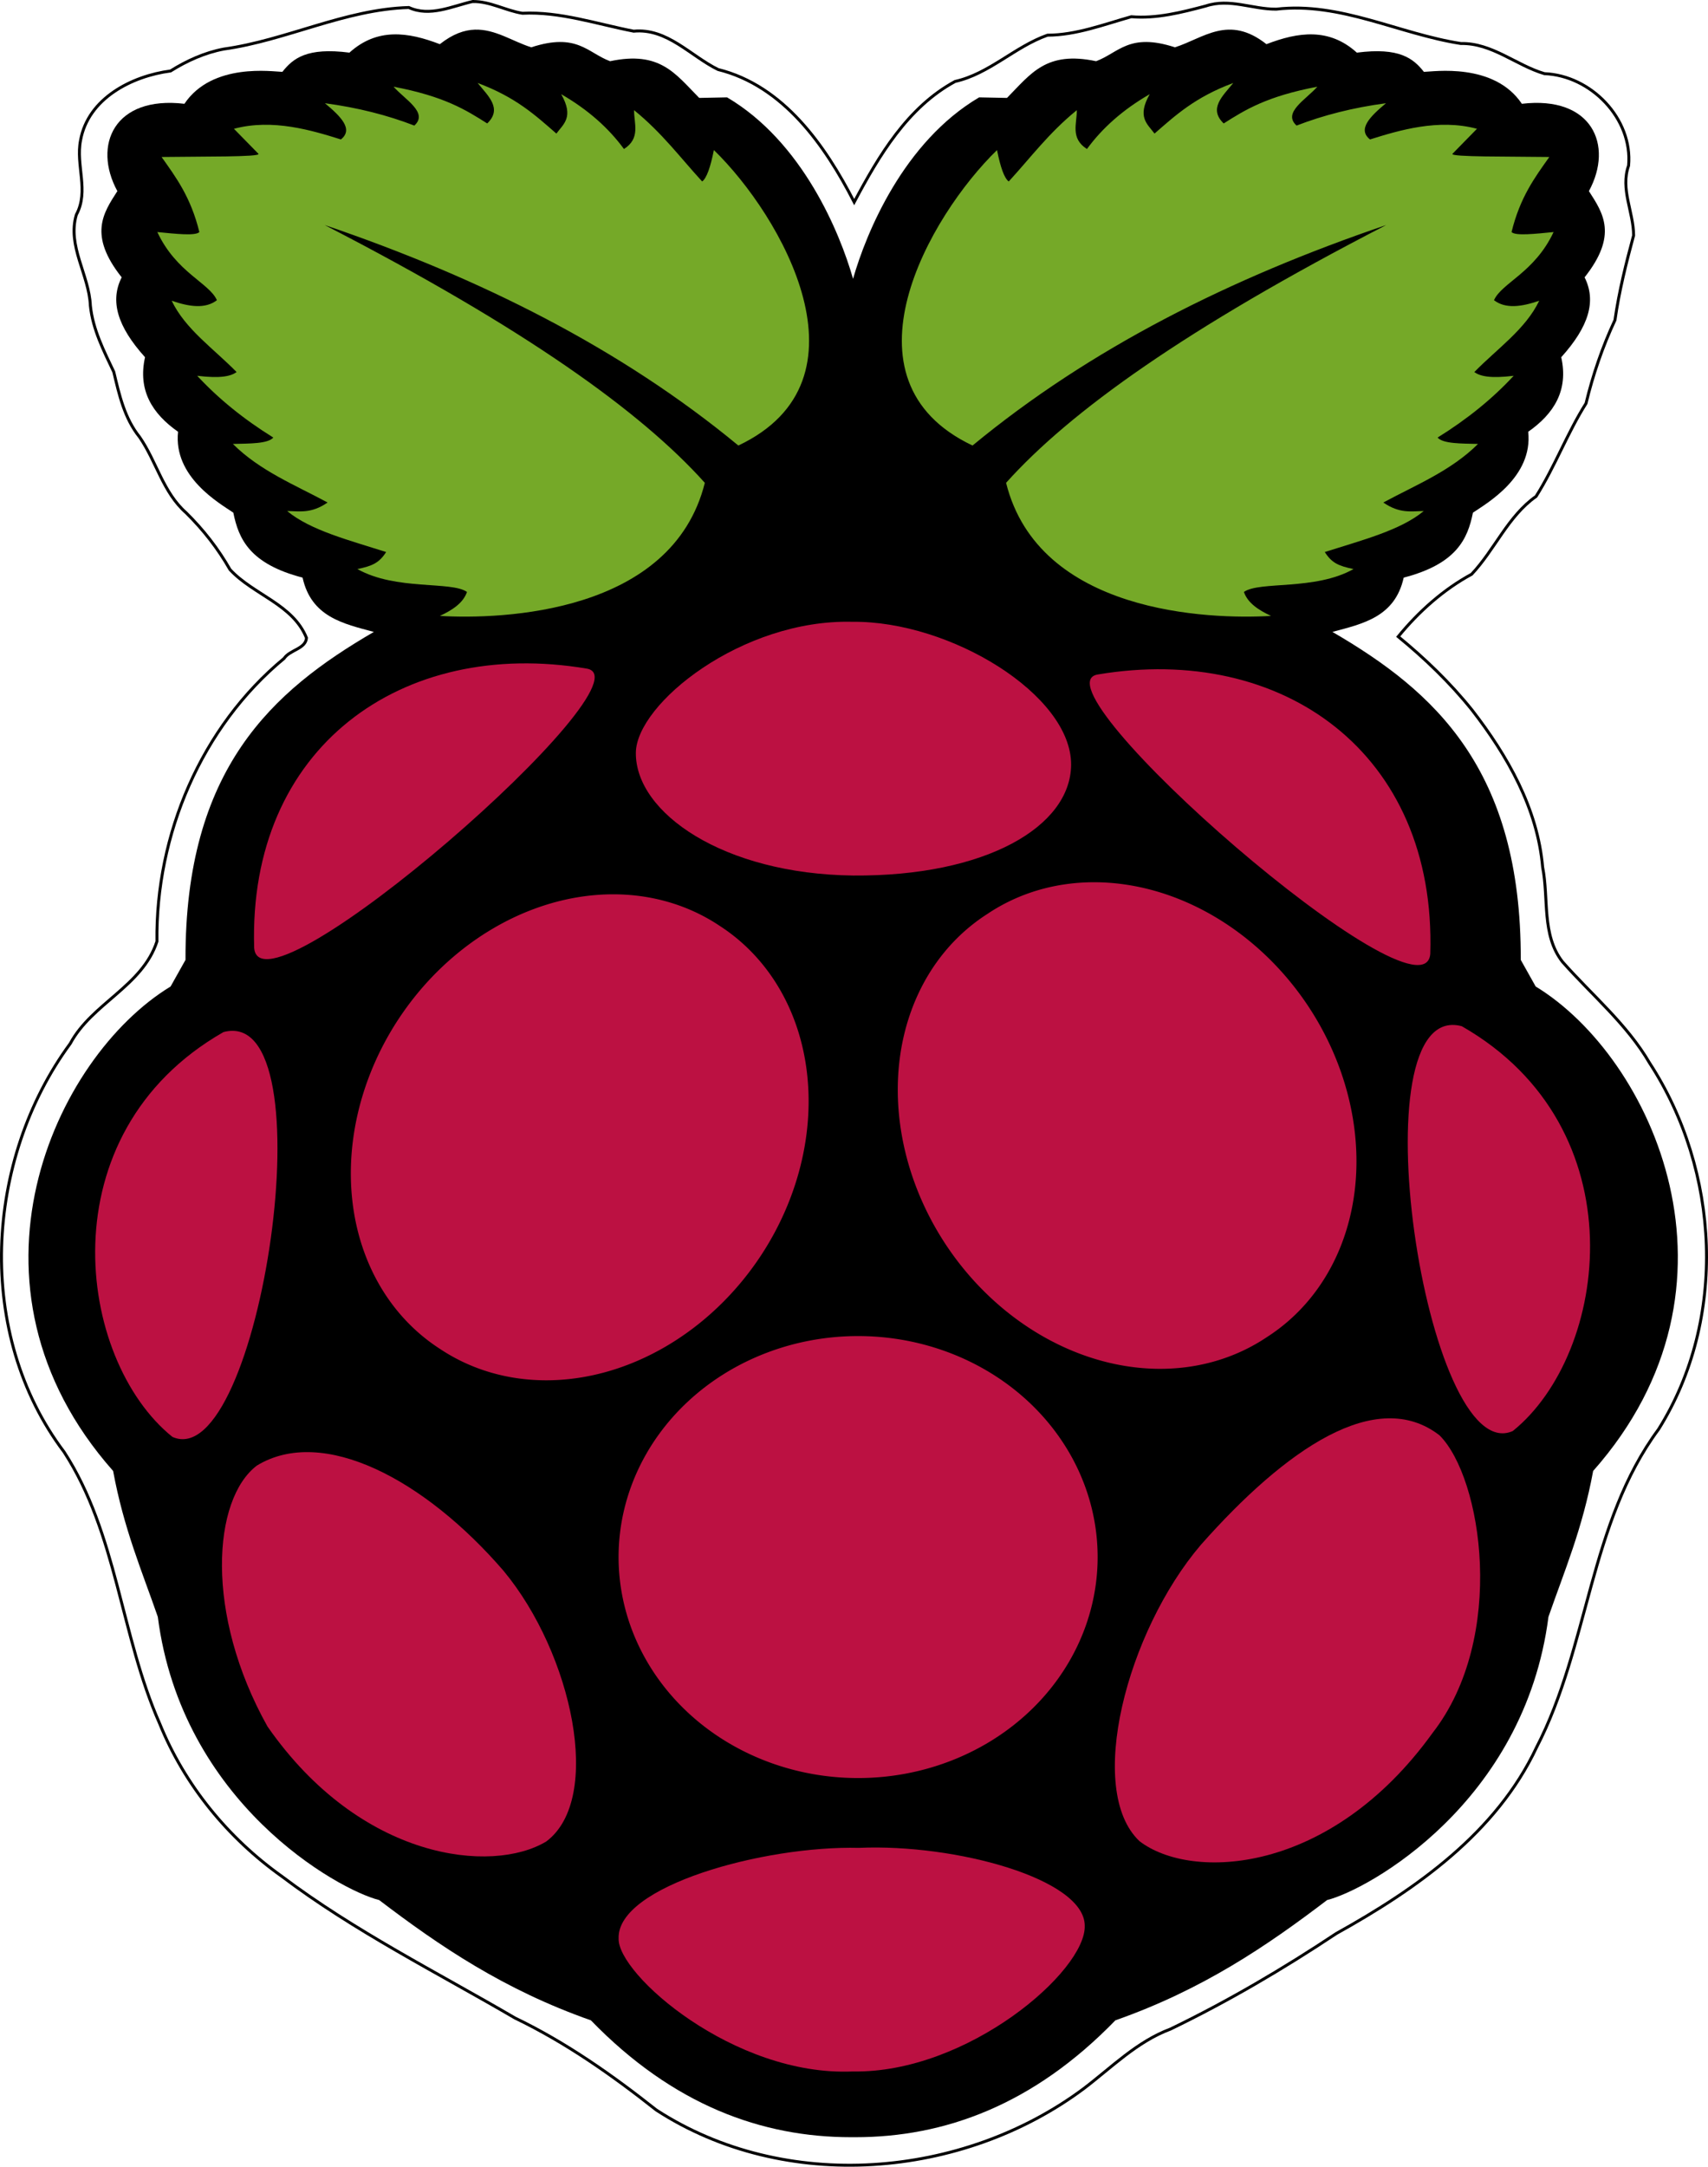 <?xml version="1.0" encoding="UTF-8" standalone="no"?>
<svg
   xmlns:dc="http://purl.org/dc/elements/1.1/"
   xmlns:cc="http://creativecommons.org/ns#"
   xmlns:rdf="http://www.w3.org/1999/02/22-rdf-syntax-ns#"
   xmlns:svg="http://www.w3.org/2000/svg"
   xmlns="http://www.w3.org/2000/svg"
   xmlns:sodipodi="http://sodipodi.sourceforge.net/DTD/sodipodi-0.dtd"
   xmlns:inkscape="http://www.inkscape.org/namespaces/inkscape"
   version="1.1"
   width="89.434"
   height="113.386"
   id="svg5519"
   sodipodi:docname="raspberrypi.svg"
   inkscape:version="0.92.4 5da689c313, 2019-01-14">
  <defs
     id="defs5523" />
  <sodipodi:namedview
     pagecolor="#ffffff"
     bordercolor="#666666"
     borderopacity="1"
     objecttolerance="10"
     gridtolerance="10"
     guidetolerance="10"
     inkscape:pageopacity="0"
     inkscape:pageshadow="2"
     inkscape:window-width="1920"
     inkscape:window-height="1023"
     id="namedview5521"
     showgrid="false"
     inkscape:zoom="0.92709556"
     inkscape:cx="336.34713"
     inkscape:cy="417.78074"
     inkscape:window-x="0"
     inkscape:window-y="0"
     inkscape:window-maximized="1"
     inkscape:current-layer="svg5519"
     fit-margin-top="0"
     fit-margin-left="0"
     fit-margin-right="0"
     fit-margin-bottom="0" />
  <path
     style="fill:none;stroke:#000000;stroke-width:0.154;stroke-opacity:1"
     d="m 24.753,0.077 c -1.085,0.251 -2.247,0.82 -3.347,0.316 -3.348,0.097 -6.408,1.718 -9.685,2.174 -0.999,0.187 -1.947,0.618 -2.79,1.147 -2.033,0.268 -4.315,1.432 -4.713,3.63 -0.26,1.301 0.454,2.651 -0.219,3.89 -0.49,1.639 0.665,3.147 0.733,4.759 0.128,1.249 0.699,2.359 1.226,3.469 0.287,1.205 0.556,2.424 1.357,3.418 0.886,1.287 1.224,2.894 2.434,3.958 0.909,0.896 1.666,1.869 2.297,2.972 1.227,1.323 3.29,1.809 4.002,3.573 -0.047,0.582 -0.869,0.619 -1.173,1.074 -4.334,3.58 -6.728,9.23 -6.657,14.811 -0.765,2.346 -3.4,3.232 -4.538,5.341 -4.495,6.118 -4.985,15.209 -0.323,21.377 2.775,4.28 2.958,9.598 5.006,14.218 1.305,3.214 3.569,5.978 6.39,7.985 3.813,2.875 8.106,5.018 12.215,7.418 2.667,1.283 5.094,2.991 7.4,4.815 6.735,4.372 16.039,3.608 22.386,-1.128 1.46,-1.11 2.781,-2.455 4.533,-3.109 3.013,-1.457 5.905,-3.155 8.689,-5.005 4.186,-2.325 8.383,-5.273 10.479,-9.734 2.755,-5.322 2.76,-11.741 6.392,-16.652 3.616,-5.77 3.206,-13.526 -0.471,-19.164 -1.189,-2.04 -3.023,-3.555 -4.565,-5.301 -1.095,-1.408 -0.709,-3.298 -1.036,-4.95 -0.262,-3.067 -1.848,-5.841 -3.701,-8.228 -1.139,-1.418 -2.456,-2.685 -3.861,-3.836 1.074,-1.31 2.364,-2.462 3.845,-3.265 1.213,-1.286 1.901,-3.036 3.374,-4.073 0.985,-1.558 1.638,-3.321 2.616,-4.868 0.361,-1.499 0.866,-2.972 1.515,-4.357 0.213,-1.5 0.584,-2.983 0.976,-4.432 -0.005,-1.233 -0.701,-2.42 -0.263,-3.652 0.224,-2.47 -1.98,-4.719 -4.408,-4.813 -1.49,-0.441 -2.744,-1.611 -4.376,-1.578 -3.237,-0.5 -6.316,-2.188 -9.666,-1.797 -1.254,0.008 -2.44,-0.582 -3.688,-0.166 -1.276,0.338 -2.586,0.673 -3.901,0.561 -1.444,0.407 -2.883,0.961 -4.39,0.967 -1.713,0.604 -3.04,2.017 -4.834,2.42 -2.493,1.35 -3.994,3.89 -5.285,6.314 -1.523,-2.965 -3.702,-6.089 -7.128,-6.938 -1.446,-0.708 -2.661,-2.173 -4.42,-2.006 -1.921,-0.374 -3.87,-1.036 -5.826,-0.938 -0.88,-0.139 -1.697,-0.63 -2.601,-0.614 z"
     id="path6072"
     inkscape:connector-curvature="0" />
  <path
     d="m 24.87,1.551 c -0.558,0.017 -1.158,0.223 -1.84,0.761 -1.668,-0.644 -3.286,-0.867 -4.734,0.443 -2.233,-0.29 -2.96,0.308 -3.511,1.006 -0.49,-0.01 -3.67,-0.504 -5.129,1.671 -3.665,-0.434 -4.823,2.156 -3.511,4.57 -0.748,1.159 -1.524,2.303 0.226,4.512 -0.619,1.23 -0.235,2.565 1.223,4.18 -0.385,1.729 0.372,2.95 1.729,3.901 -0.254,2.367 2.17,3.743 2.894,4.233 0.278,1.379 0.857,2.68 3.626,3.4 0.457,2.055 2.121,2.41 3.732,2.841 -5.326,3.096 -9.893,7.169 -9.862,17.163 l -0.78,1.392 c -6.107,3.714 -11.601,15.651 -3.01,25.354 0.561,3.037 1.502,5.218 2.34,7.633 1.253,9.728 9.434,14.284 11.591,14.822 3.162,2.408 6.529,4.693 11.086,6.294 4.296,4.43 8.949,6.119 13.628,6.116 0.069,-4e-5 0.138,7.7e-4 0.207,0 4.679,0.003 9.333,-1.686 13.628,-6.116 4.557,-1.601 7.924,-3.886 11.086,-6.294 2.158,-0.539 10.338,-5.094 11.591,-14.822 0.838,-2.414 1.779,-4.596 2.34,-7.633 8.592,-9.703 3.097,-21.64 -3.01,-25.354 l -0.78,-1.392 c 0.031,-9.994 -4.536,-14.067 -9.862,-17.163 1.611,-0.431 3.275,-0.786 3.732,-2.841 2.769,-0.72 3.348,-2.021 3.626,-3.4 0.724,-0.49 3.148,-1.866 2.894,-4.233 1.357,-0.951 2.114,-2.171 1.729,-3.901 1.459,-1.615 1.842,-2.95 1.223,-4.18 1.75,-2.209 0.975,-3.354 0.226,-4.512 1.312,-2.414 0.154,-5.004 -3.511,-4.57 -1.458,-2.175 -4.638,-1.681 -5.129,-1.671 -0.55,-0.698 -1.277,-1.296 -3.511,-1.006 -1.447,-1.31 -3.065,-1.087 -4.734,-0.443 -1.982,-1.564 -3.293,-0.31 -4.792,0.164 -2.4,-0.784 -2.948,0.29 -4.127,0.727 -2.616,-0.553 -3.411,0.651 -4.666,1.921 l -1.459,-0.029 c -3.947,2.326 -5.907,7.062 -6.602,9.496 -0.695,-2.435 -2.652,-7.171 -6.597,-9.496 l -1.459,0.029 c -1.255,-1.271 -2.05,-2.474 -4.666,-1.921 -1.179,-0.437 -1.727,-1.511 -4.127,-0.727 -0.983,-0.311 -1.887,-0.958 -2.952,-0.925 z"
     style="fill:#000000;stroke-width:0.154"
     id="path5491"
     inkscape:connector-curvature="0" />
  <path
     d="m 17.014,11.783 c 10.471,5.398 16.558,9.765 19.892,13.484 -1.708,6.845 -10.617,7.157 -13.874,6.965 0.667,-0.31 1.224,-0.682 1.421,-1.254 -0.817,-0.581 -3.716,-0.061 -5.739,-1.198 0.777,-0.161 1.141,-0.318 1.504,-0.892 -1.912,-0.61 -3.971,-1.135 -5.182,-2.145 0.654,0.008 1.264,0.146 2.117,-0.446 -1.712,-0.923 -3.54,-1.654 -4.959,-3.065 0.885,-0.022 1.84,-0.009 2.117,-0.334 -1.567,-0.971 -2.89,-2.051 -3.984,-3.232 1.239,0.15 1.762,0.021 2.062,-0.195 -1.185,-1.213 -2.684,-2.238 -3.399,-3.733 0.92,0.317 1.762,0.438 2.368,-0.028 -0.403,-0.908 -2.127,-1.444 -3.12,-3.566 0.968,0.094 1.996,0.211 2.201,0 -0.45,-1.832 -1.222,-2.862 -1.978,-3.928 2.073,-0.031 5.213,0.008 5.071,-0.167 l -1.282,-1.309 c 2.025,-0.545 4.096,0.087 5.6,0.557 0.675,-0.533 -0.012,-1.207 -0.836,-1.895 1.721,0.23 3.275,0.625 4.681,1.17 0.751,-0.678 -0.488,-1.356 -1.087,-2.034 2.658,0.504 3.784,1.213 4.903,1.922 0.812,-0.778 0.046,-1.44 -0.501,-2.117 2.004,0.742 3.036,1.701 4.123,2.647 0.368,-0.497 0.936,-0.862 0.251,-2.062 1.423,0.82 2.495,1.787 3.288,2.87 0.88,-0.561 0.525,-1.327 0.529,-2.034 1.479,1.203 2.417,2.483 3.566,3.733 0.231,-0.169 0.434,-0.74 0.613,-1.644 3.528,3.423 8.513,12.044 1.282,15.462 -6.151,-5.077 -13.502,-8.766 -21.647,-11.534 z"
     style="fill:#75a928;stroke-width:0.154"
     id="path5493"
     inkscape:connector-curvature="0" />
  <path
     d="m 72.572,11.783 c -10.471,5.398 -16.558,9.765 -19.892,13.484 1.708,6.845 10.617,7.157 13.874,6.965 -0.667,-0.31 -1.224,-0.682 -1.421,-1.254 0.817,-0.581 3.716,-0.061 5.739,-1.198 -0.777,-0.161 -1.141,-0.318 -1.504,-0.892 1.912,-0.61 3.971,-1.135 5.182,-2.145 -0.654,0.008 -1.264,0.146 -2.117,-0.446 1.712,-0.923 3.54,-1.654 4.959,-3.065 -0.885,-0.022 -1.84,-0.009 -2.117,-0.334 1.567,-0.971 2.89,-2.051 3.984,-3.232 -1.239,0.15 -1.762,0.021 -2.062,-0.195 1.185,-1.213 2.684,-2.238 3.399,-3.733 -0.92,0.317 -1.762,0.438 -2.368,-0.028 0.403,-0.908 2.127,-1.444 3.12,-3.566 -0.968,0.094 -1.996,0.211 -2.201,0 0.45,-1.832 1.222,-2.862 1.978,-3.928 -2.073,-0.031 -5.213,0.008 -5.071,-0.167 l 1.282,-1.309 c -2.025,-0.545 -4.096,0.087 -5.6,0.557 -0.675,-0.533 0.012,-1.207 0.836,-1.895 -1.721,0.23 -3.275,0.625 -4.681,1.17 -0.751,-0.678 0.488,-1.356 1.087,-2.034 -2.658,0.504 -3.784,1.213 -4.903,1.922 -0.812,-0.778 -0.046,-1.44 0.501,-2.117 -2.004,0.742 -3.036,1.701 -4.123,2.647 -0.368,-0.497 -0.936,-0.862 -0.251,-2.062 -1.423,0.82 -2.495,1.787 -3.288,2.87 -0.88,-0.561 -0.525,-1.327 -0.529,-2.034 -1.479,1.203 -2.417,2.483 -3.566,3.733 -0.231,-0.169 -0.434,-0.74 -0.613,-1.644 -3.528,3.423 -8.513,12.044 -1.282,15.462 6.151,-5.077 13.502,-8.766 21.647,-11.534 z"
     style="fill:#75a928;stroke-width:0.154"
     id="path5495"
     inkscape:connector-curvature="0" />
  <path
     d="m 57.474,81.483 a 12.542,11.565 0 1 1 -25.084,0 12.542,11.565 0 1 1 25.084,0 z"
     style="fill:#bc1142;stroke-width:0.174"
     id="path5497"
     inkscape:connector-curvature="0" />
  <path
     d="M 37.673,48.444 A 11.249,13.273 34.034 1 1 23.038,70.59 11.249,13.273 34.034 1 1 37.673,48.444 Z"
     style="fill:#bc1142;stroke-width:0.293"
     id="path5499"
     inkscape:connector-curvature="0" />
  <path
     d="m 51.701,47.828 a 13.273,11.249 55.966 1 0 14.634,22.146 13.273,11.249 55.966 1 0 -14.634,-22.146 z"
     style="fill:#bc1142;stroke-width:0.293"
     id="path5501"
     inkscape:connector-curvature="0" />
  <path
     d="m 11.7,54.011 c 5.611,-1.504 1.894,23.213 -2.671,21.185 -5.022,-4.039 -6.639,-15.868 2.671,-21.185 z"
     style="fill:#bc1142;stroke-width:0.154"
     id="path5503"
     inkscape:connector-curvature="0" />
  <path
     d="m 76.541,53.703 c -5.611,-1.504 -1.894,23.213 2.671,21.185 5.022,-4.039 6.639,-15.868 -2.671,-21.185 z"
     style="fill:#bc1142;stroke-width:0.154"
     id="path5505"
     inkscape:connector-curvature="0" />
  <path
     d="m 57.477,35.298 c 9.683,-1.635 17.739,4.118 17.415,14.618 -0.319,4.025 -20.982,-14.018 -17.415,-14.618 z"
     style="fill:#bc1142;stroke-width:0.154"
     id="path5507"
     inkscape:connector-curvature="0" />
  <path
     d="m 30.724,34.99 c -9.683,-1.635 -17.739,4.118 -17.415,14.618 0.319,4.025 20.982,-14.018 17.415,-14.618 z"
     style="fill:#bc1142;stroke-width:0.154"
     id="path5509"
     inkscape:connector-curvature="0" />
  <path
     d="m 44.633,32.54 c -5.779,-0.15 -11.326,4.289 -11.339,6.864 -0.016,3.129 4.569,6.332 11.378,6.414 6.953,0.05 11.39,-2.564 11.413,-5.793 0.025,-3.658 -6.324,-7.541 -11.452,-7.485 z"
     style="fill:#bc1142;stroke-width:0.154"
     id="path5511"
     inkscape:connector-curvature="0" />
  <path
     d="m 44.986,96.701 c 5.039,-0.22 11.8,1.623 11.813,4.068 0.084,2.374 -6.132,7.737 -12.147,7.634 -6.23,0.269 -12.339,-5.103 -12.259,-6.965 -0.093,-2.73 7.586,-4.862 12.593,-4.736 z"
     style="fill:#bc1142;stroke-width:0.154"
     id="path5513"
     inkscape:connector-curvature="0" />
  <path
     d="m 26.375,82.214 c 3.587,4.322 5.223,11.915 2.229,14.153 -2.832,1.709 -9.71,1.005 -14.599,-6.018 -3.297,-5.893 -2.872,-11.89 -0.557,-13.652 3.462,-2.109 8.81,0.74 12.927,5.516 z"
     style="fill:#bc1142;stroke-width:0.154"
     id="path5515"
     inkscape:connector-curvature="0" />
  <path
     d="m 62.879,80.844 c -3.881,4.546 -6.043,12.838 -3.211,15.509 2.707,2.075 9.975,1.785 15.343,-5.664 3.898,-5.003 2.592,-13.358 0.365,-15.576 -3.308,-2.558 -8.056,0.716 -12.497,5.731 z"
     style="fill:#bc1142;stroke-width:0.154"
     id="path5517"
     inkscape:connector-curvature="0" />
</svg>
